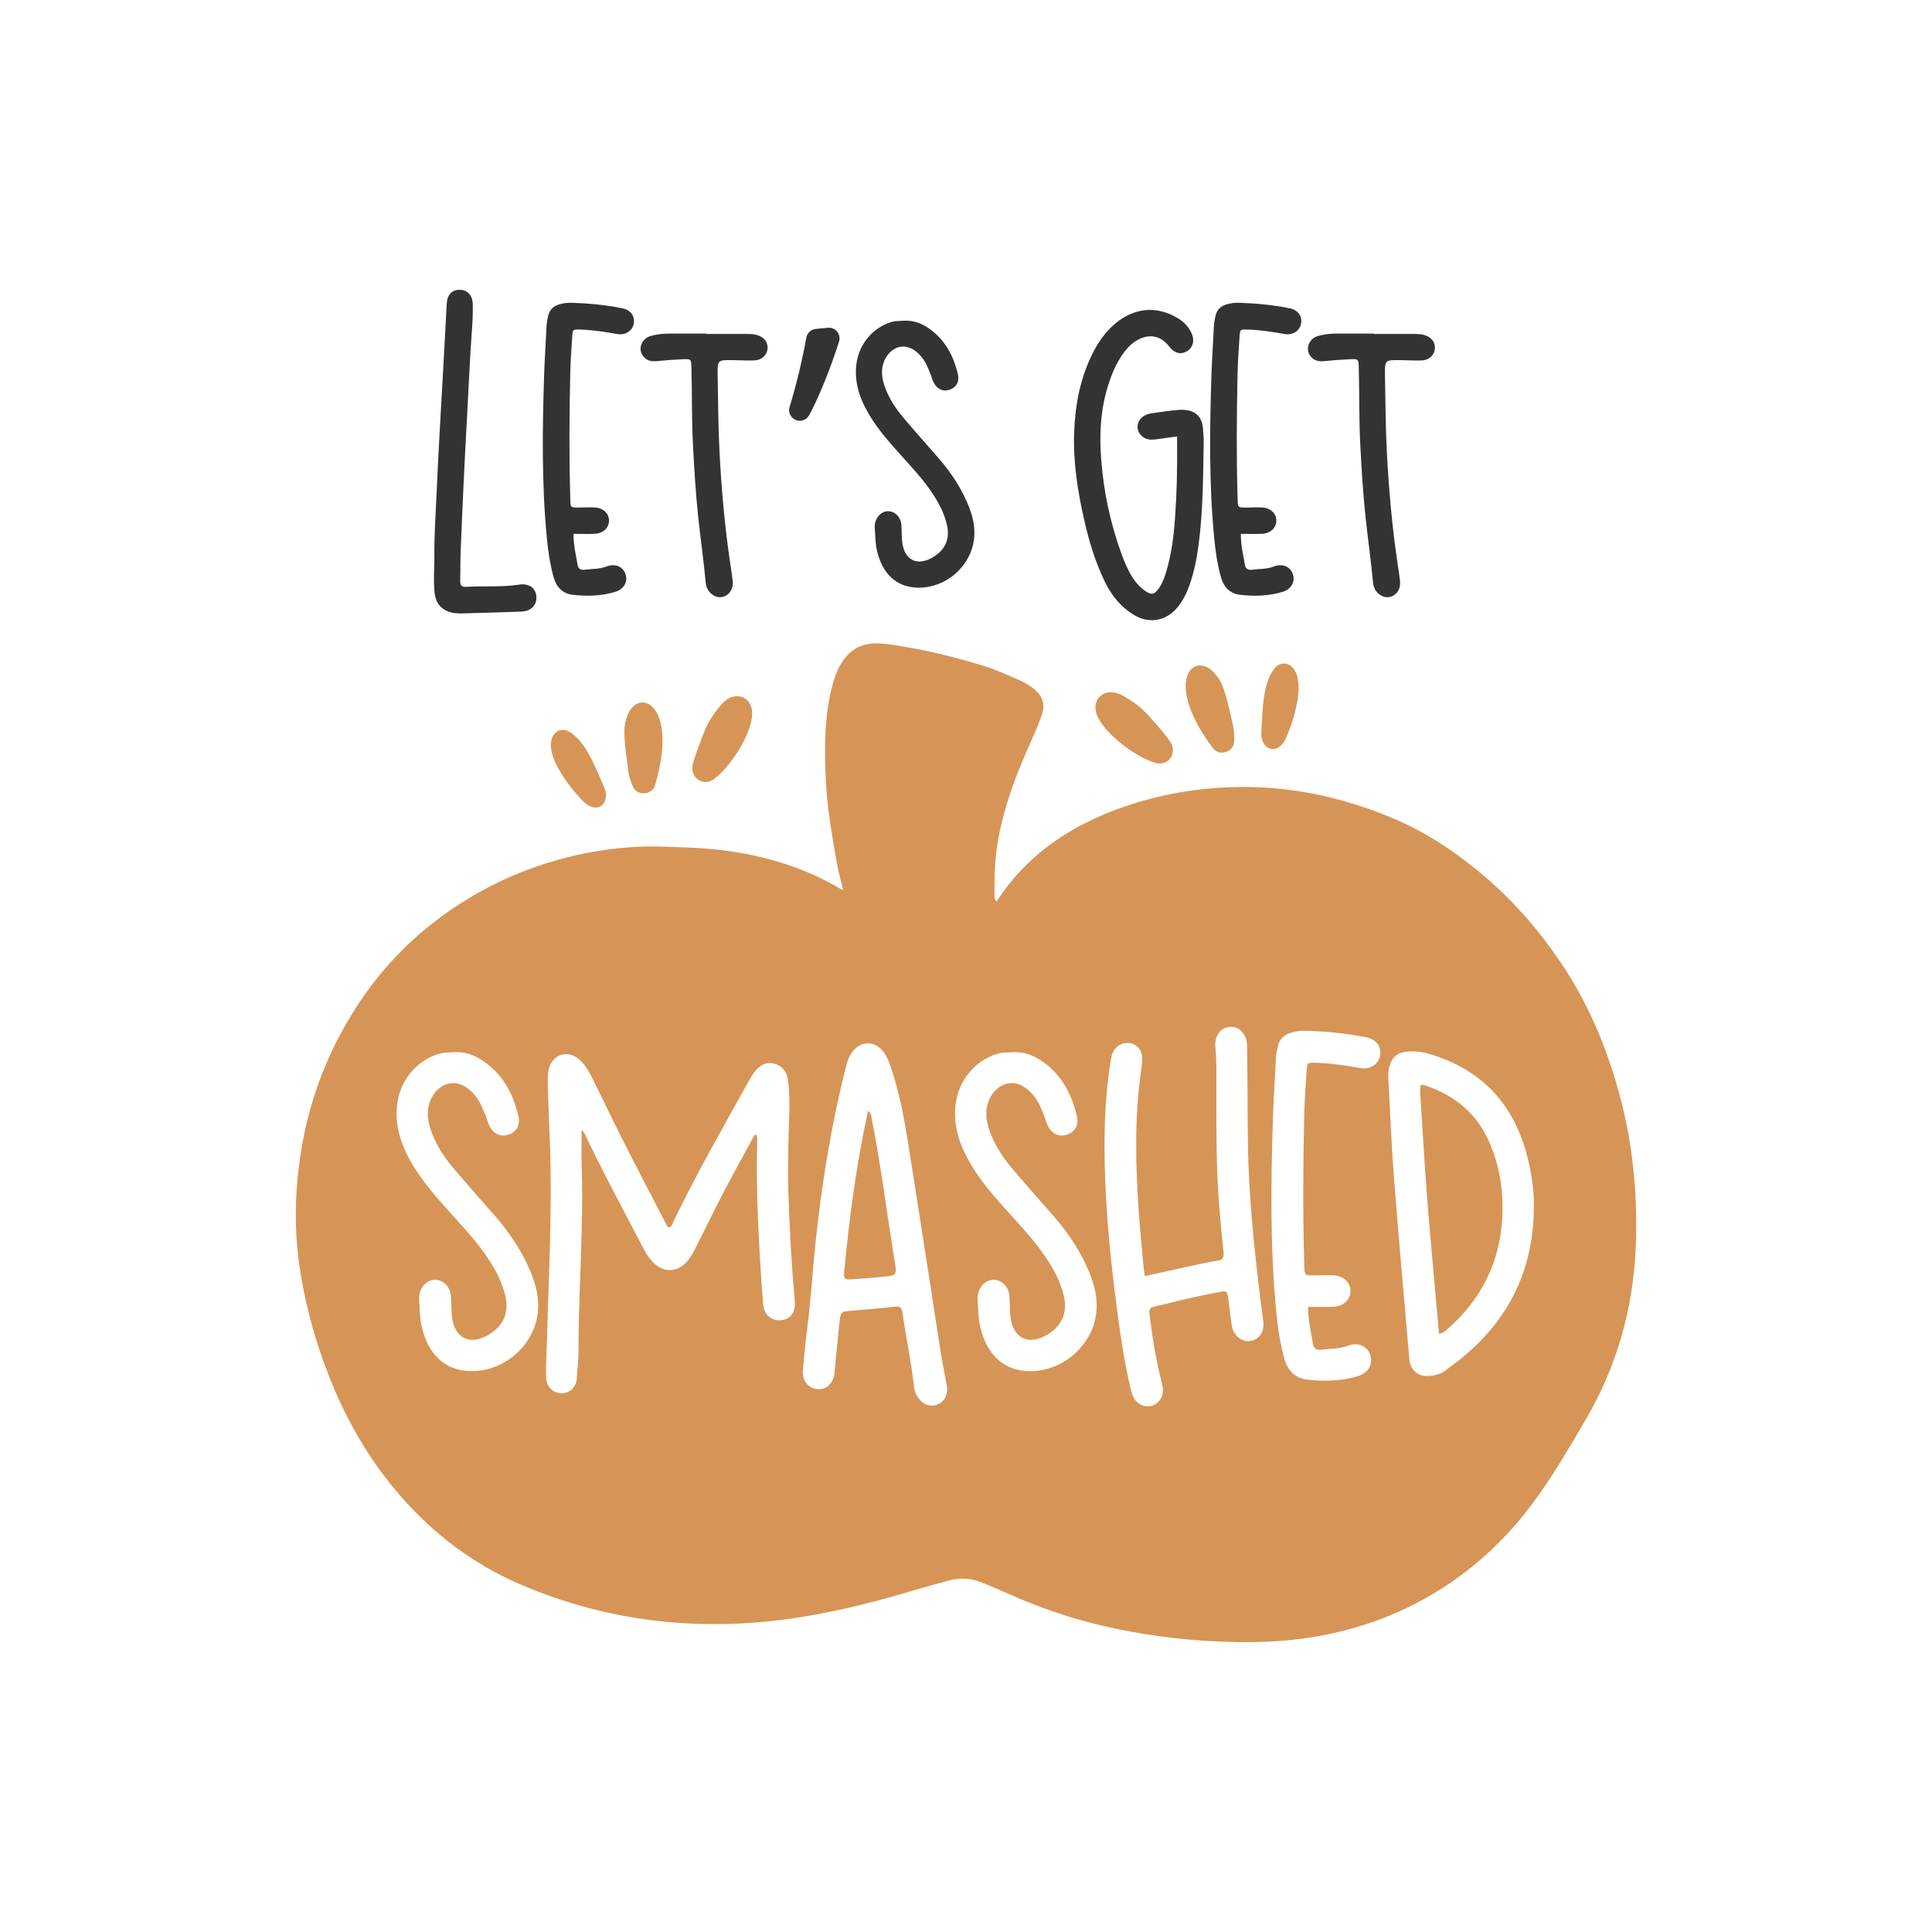 <?xml version="1.0" encoding="iso-8859-1"?>
<!-- Generator: Adobe Illustrator 22.0.1, SVG Export Plug-In . SVG Version: 6.00 Build 0)  -->
<svg version="1.1" id="Calque_1" xmlns="http://www.w3.org/2000/svg" xmlns:xlink="http://www.w3.org/1999/xlink" x="0px" y="0px"
	 width="432px" height="432px" viewBox="0 0 432 432" enable-background="new 0 0 432 432" xml:space="preserve">
<g>
	<g>
		<path fill="#333333" d="M97.128,124.791c-0.069-5.055,0.316-10.096,0.528-15.138c0.391-9.278,0.979-18.547,1.483-27.819
			c0.252-4.638,0.496-9.276,0.749-13.913c0.11-2.021,1.176-3.142,2.94-3.12c1.7,0.022,2.845,1.232,2.881,3.211
			c0.03,1.682-0.011,3.371-0.135,5.047c-0.522,7.117-0.809,14.248-1.207,21.372c-0.538,9.675-0.983,19.354-1.371,29.035
			c-0.086,2.153-0.031,4.31-0.093,6.464c-0.027,0.96,0.354,1.353,1.304,1.294c3.962-0.252,7.948,0.109,11.898-0.503
			c2.132-0.33,3.63,0.719,3.822,2.569c0.199,1.926-1.146,3.383-3.315,3.465c-4.373,0.165-8.747,0.28-13.122,0.403
			c-0.605,0.017-1.217,0.009-1.815-0.069c-2.654-0.349-4.25-1.95-4.509-4.625C96.92,129.911,97.088,127.348,97.128,124.791z"/>
		<path fill="#333333" d="M128.238,119.375c-0.011,2.55,0.554,4.77,0.93,7.012c0.143,0.847,0.819,1.106,1.508,1.013
			c1.655-0.225,3.354-0.104,4.963-0.732c1.922-0.751,3.689,0.025,4.244,1.766c0.531,1.665-0.363,3.305-2.265,3.89
			c-3.136,0.965-6.378,1.049-9.594,0.666c-2.192-0.261-3.597-1.691-4.207-3.843c-0.831-2.924-1.259-5.926-1.547-8.934
			c-1.151-12.017-0.997-24.064-0.614-36.109c0.116-3.698,0.382-7.391,0.549-11.087c0.037-0.814,0.189-1.595,0.365-2.384
			c0.314-1.401,1.191-2.202,2.529-2.589c0.915-0.264,1.844-0.376,2.792-0.343c3.767,0.132,7.513,0.474,11.211,1.22
			c1.913,0.385,2.908,1.746,2.609,3.44c-0.28,1.593-1.862,2.652-3.667,2.332c-2.716-0.481-5.434-0.906-8.193-1
			c-1.773-0.06-1.8-0.044-1.907,1.661c-0.172,2.753-0.379,5.508-0.438,8.264c-0.197,9.153-0.272,18.309,0.003,27.462
			c0.075,2.511-0.189,2.442,2.461,2.4c1.01-0.016,2.023-0.068,3.028-0.007c1.925,0.118,3.207,1.359,3.174,2.983
			c-0.032,1.637-1.316,2.824-3.26,2.905C131.44,119.423,129.965,119.375,128.238,119.375z"/>
		<path fill="#333333" d="M158.006,74.676c3.096,0,6.192-0.003,9.288,0.002c0.674,0.001,1.34,0.046,1.996,0.239
			c1.585,0.469,2.472,1.617,2.334,3.079c-0.134,1.406-1.288,2.53-2.882,2.594c-1.611,0.064-3.23-0.047-4.845-0.065
			c-3.461-0.039-3.488-0.035-3.425,3.359c0.107,5.72,0.115,11.446,0.413,17.157c0.443,8.527,1.197,17.034,2.475,25.485
			c0.171,1.13,0.351,2.26,0.474,3.396c0.206,1.927-0.967,3.465-2.683,3.615c-1.471,0.128-3.162-1.29-3.332-3.1
			c-0.463-4.952-1.165-9.881-1.696-14.827c-0.576-5.349-0.883-10.719-1.173-16.094c-0.311-5.785-0.17-11.572-0.35-17.357
			c-0.059-1.867-0.069-1.914-1.974-1.831c-1.949,0.085-3.895,0.238-5.837,0.428c-1.074,0.105-2.01-0.082-2.768-0.868
			c-1.519-1.577-0.742-4.14,1.512-4.773c1.356-0.381,2.768-0.535,4.192-0.528c2.76,0.013,5.52,0.003,8.281,0.003
			C158.006,74.619,158.006,74.648,158.006,74.676z"/>
		<path fill="#333333" d="M187.609,76.4c-1.926,6.075-4.627,12.695-6.684,16.454c-0.365,0.667-1.035,1.11-1.79,1.204v0
			c-1.724,0.216-3.092-1.415-2.579-3.074c1.437-4.649,2.883-10.623,3.735-15.475c0.185-1.055,1.049-1.851,2.115-1.957l2.693-0.266
			C186.813,73.116,188.13,74.758,187.609,76.4z"/>
		<path fill="#333333" d="M202.08,71.713c1.888-0.105,3.622,0.419,5.179,1.422c3.849,2.477,5.903,6.194,6.917,10.522
			c0.429,1.832-0.488,3.163-2.119,3.569c-1.469,0.365-2.776-0.406-3.463-2.064c-0.18-0.435-0.286-0.898-0.459-1.337
			c-0.296-0.749-0.587-1.505-0.94-2.229c-0.444-0.912-1.03-1.744-1.75-2.459c-3.194-3.168-6.595-1.28-7.768,1.667
			c-0.735,1.844-0.504,3.706,0.126,5.534c0.913,2.649,2.421,4.963,4.208,7.081c2.562,3.037,5.223,5.989,7.828,8.99
			c2.935,3.38,5.368,7.074,6.962,11.285c0.973,2.571,1.402,5.221,0.817,7.927c-1.195,5.521-6.291,9.668-11.916,9.785
			c-5.447,0.112-8.581-3.425-9.668-8.55c-0.333-1.567-0.308-3.211-0.436-4.821c-0.021-0.267-0.01-0.541,0.028-0.807
			c0.242-1.718,1.59-2.992,3.075-2.92c1.45,0.07,2.672,1.282,2.834,2.94c0.123,1.271,0.048,2.563,0.186,3.831
			c0.459,4.222,3.406,5.655,7.006,3.45c2.632-1.613,3.701-4.027,3.037-7.052c-0.692-3.151-2.311-5.87-4.167-8.451
			c-1.891-2.631-4.127-4.975-6.281-7.385c-2.425-2.713-4.844-5.429-6.75-8.552c-2.189-3.585-3.608-7.362-3.075-11.673
			c0.546-4.425,3.635-8.152,7.793-9.399C200.214,71.739,201.148,71.783,202.08,71.713z"/>
		<path fill="#333333" d="M263.203,97.592c-1.742,0.242-3.202,0.454-4.664,0.64c-0.464,0.059-0.944,0.103-1.408,0.061
			c-1.443-0.127-2.575-1.188-2.754-2.524c-0.161-1.212,0.623-2.512,1.905-3.019c0.555-0.219,1.165-0.331,1.759-0.413
			c1.797-0.25,3.593-0.528,5.4-0.674c3.495-0.281,5.385,1.207,5.554,4.303c0.048,0.874,0.171,1.747,0.157,2.619
			c-0.127,7.738-0.122,15.482-1.135,23.177c-0.406,3.074-1.008,6.103-2.023,9.038c-0.598,1.729-1.414,3.345-2.542,4.792
			c-2.582,3.316-6.495,4.028-10.04,1.827c-2.893-1.795-4.925-4.347-6.389-7.377c-2.147-4.446-3.553-9.141-4.631-13.942
			c-1.434-6.384-2.453-12.825-2.211-19.393c0.224-6.101,1.323-12.025,4.062-17.552c1.235-2.492,2.783-4.761,4.898-6.608
			c4.362-3.808,9.553-4.282,14.328-1.325c1.233,0.764,2.209,1.754,2.856,3.053c0.877,1.758,0.521,3.38-0.915,4.255
			c-1.395,0.85-2.808,0.463-4.02-1.1c-1.814-2.341-4.341-2.869-6.939-1.458c-1.144,0.621-2.075,1.477-2.872,2.498
			c-2.11,2.704-3.296,5.829-4.198,9.092c-1.401,5.067-1.537,10.251-1.129,15.425c0.558,7.059,2.023,13.959,4.433,20.635
			c0.662,1.834,1.395,3.643,2.429,5.313c0.827,1.335,1.853,2.483,3.171,3.341c1.151,0.751,1.751,0.662,2.593-0.402
			c0.933-1.178,1.451-2.565,1.88-3.99c1.173-3.888,1.683-7.891,1.973-11.92c0.402-5.574,0.533-11.161,0.473-16.75
			C263.199,98.755,263.203,98.29,263.203,97.592z"/>
		<path fill="#333333" d="M277.455,119.375c-0.011,2.55,0.554,4.77,0.93,7.012c0.143,0.847,0.819,1.106,1.508,1.013
			c1.655-0.225,3.354-0.104,4.963-0.732c1.922-0.751,3.689,0.025,4.244,1.766c0.531,1.665-0.363,3.305-2.265,3.89
			c-3.136,0.965-6.378,1.049-9.594,0.666c-2.192-0.261-3.597-1.691-4.207-3.843c-0.831-2.924-1.259-5.926-1.547-8.934
			c-1.151-12.017-0.997-24.064-0.614-36.109c0.116-3.698,0.382-7.391,0.549-11.087c0.037-0.814,0.189-1.595,0.365-2.384
			c0.314-1.401,1.191-2.202,2.529-2.589c0.915-0.264,1.844-0.376,2.792-0.343c3.767,0.132,7.513,0.474,11.211,1.22
			c1.913,0.385,2.908,1.746,2.609,3.44c-0.28,1.593-1.862,2.652-3.667,2.332c-2.716-0.481-5.434-0.906-8.193-1
			c-1.773-0.06-1.8-0.044-1.907,1.661c-0.172,2.753-0.379,5.508-0.438,8.264c-0.197,9.153-0.272,18.309,0.003,27.462
			c0.075,2.511-0.189,2.442,2.461,2.4c1.01-0.016,2.023-0.068,3.028-0.007c1.925,0.118,3.207,1.359,3.174,2.983
			c-0.032,1.637-1.316,2.824-3.26,2.905C280.657,119.423,279.182,119.375,277.455,119.375z"/>
		<path fill="#333333" d="M307.223,74.676c3.096,0,6.192-0.003,9.288,0.002c0.674,0.001,1.34,0.046,1.996,0.239
			c1.585,0.469,2.472,1.617,2.334,3.079c-0.134,1.406-1.288,2.53-2.882,2.594c-1.611,0.064-3.23-0.047-4.845-0.065
			c-3.461-0.039-3.488-0.035-3.425,3.359c0.107,5.72,0.115,11.446,0.413,17.157c0.443,8.527,1.197,17.034,2.475,25.485
			c0.171,1.13,0.351,2.26,0.474,3.396c0.206,1.927-0.967,3.465-2.683,3.615c-1.471,0.128-3.162-1.29-3.332-3.1
			c-0.463-4.952-1.165-9.881-1.696-14.827c-0.576-5.349-0.883-10.719-1.173-16.094c-0.311-5.785-0.17-11.572-0.35-17.357
			c-0.059-1.867-0.069-1.914-1.974-1.831c-1.949,0.085-3.895,0.238-5.837,0.428c-1.074,0.105-2.01-0.082-2.768-0.868
			c-1.519-1.577-0.742-4.14,1.512-4.773c1.356-0.381,2.768-0.535,4.192-0.528c2.76,0.013,5.52,0.003,8.281,0.003
			C307.223,74.619,307.223,74.648,307.223,74.676z"/>
	</g>
	<g>
		<path fill="#D69556" d="M199.719,279.982c-1.586-9.99-2.855-20.033-4.825-29.962c-0.105-0.534-0.042-1.146-0.81-1.623
			c-2.603,12.002-4.21,24-5.327,36.068c-0.132,1.422,0.119,1.694,1.623,1.6c2.482-0.156,4.961-0.376,7.436-0.622
			c2.65-0.262,2.7-0.361,2.28-3.084C199.971,281.567,199.846,280.774,199.719,279.982z"/>
		<path fill="#D69556" d="M319.027,242.825c-1.376-0.479-1.533-0.35-1.48,1.071c0.047,1.285,0.146,2.568,0.229,3.851
			c0.404,6.255,0.755,12.515,1.229,18.765c0.492,6.485,1.102,12.96,1.665,19.439c0.352,4.05,0.716,8.098,1.088,12.28
			c0.942-0.161,1.282-0.52,1.644-0.832c7.922-6.814,12.174-15.449,12.543-25.881c0.197-5.591-0.691-11.055-2.975-16.225
			C330.205,249.034,325.4,245.044,319.027,242.825z"/>
		<path fill="#D69556" d="M365.51,264.686c-0.511-6.861-1.648-13.641-3.492-20.334c-2.829-10.271-6.923-20.148-13.187-29.361
			c-4.795-7.051-10.413-13.582-17.27-19.355c-6.216-5.232-13.025-9.811-21.042-13.058c-9.859-3.994-20.187-6.457-31.236-6.602
			c-8.678-0.114-17.117,1.058-25.26,3.538c-13.407,4.083-23.91,11.078-30.852,21.558c-0.125,0.188-0.266,0.37-0.399,0.554
			c-0.304-0.558-0.423-1.094-0.419-1.63c0.014-1.986,0.019-3.973,0.117-5.957c0.263-5.343,1.466-10.568,3.109-15.726
			c1.56-4.899,3.651-9.656,5.776-14.403c0.597-1.334,1.115-2.694,1.599-4.06c0.942-2.654-0.042-4.792-2.645-6.444
			c-0.68-0.431-1.37-0.873-2.126-1.196c-2.566-1.095-5.078-2.322-7.764-3.165c-6.843-2.149-13.864-3.835-21.082-4.913
			c-0.93-0.139-1.88-0.209-2.825-0.255c-3.405-0.166-5.918,1.082-7.706,3.43c-1.348,1.771-2.075,3.744-2.625,5.761
			c-1.731,6.346-1.821,12.794-1.618,19.245c0.097,3.069,0.337,6.143,0.73,9.195c0.503,3.909,1.178,7.803,1.873,11.692
			c0.343,1.917,0.898,3.808,1.387,5.831c-0.365-0.177-0.632-0.285-0.871-0.426c-8.591-5.063-18.258-7.755-28.648-8.762
			c-3.314-0.321-6.668-0.378-10.006-0.509c-4.666-0.183-9.315,0.059-13.912,0.738c-11.088,1.637-21.158,5.279-30.271,10.774
			c-11.097,6.69-19.516,15.279-25.793,25.315c-7.849,12.549-11.822,25.983-12.736,40.044c-0.407,6.262-0.108,12.518,0.926,18.737
			c1.299,7.812,3.433,15.465,6.391,22.954c3.791,9.597,8.921,18.643,16.112,26.832c7.176,8.171,15.873,14.958,26.755,19.61
			c20.041,8.567,41.188,10.782,63.302,7.133c8.311-1.371,16.375-3.424,24.334-5.808c2.633-0.789,5.296-1.512,7.957-2.236
			c2.617-0.712,5.165-0.544,7.619,0.499c2.168,0.922,4.357,1.81,6.504,2.763c6.589,2.925,13.474,5.257,20.67,6.918
			c8.287,1.913,16.742,3.042,25.346,3.438c6.201,0.286,12.367,0.214,18.523-0.579c11.446-1.474,21.788-5.124,31.027-10.895
			c8.604-5.375,15.472-12.06,21.095-19.654c4.365-5.894,7.959-12.119,11.603-18.326c7.062-12.028,10.585-24.768,11.244-38.067
			C365.968,274.583,365.879,269.633,365.51,264.686z M120.025,294.897c-1.428,6.596-7.516,11.551-14.235,11.69
			c-6.509,0.134-10.252-4.092-11.552-10.215c-0.397-1.873-0.367-3.837-0.52-5.76c-0.025-0.319-0.012-0.647,0.033-0.964
			c0.289-2.053,1.9-3.575,3.674-3.489c1.732,0.084,3.192,1.532,3.385,3.513c0.148,1.518,0.058,3.062,0.223,4.577
			c0.549,5.044,4.069,6.757,8.371,4.122c3.144-1.927,4.422-4.812,3.628-8.425c-0.828-3.765-2.761-7.013-4.978-10.097
			c-2.258-3.143-4.93-5.945-7.503-8.823c-2.898-3.241-5.787-6.486-8.065-10.217c-2.613-4.283-4.309-8.795-3.674-13.946
			c0.654-5.287,4.344-9.74,9.311-11.229c1.111-0.333,2.226-0.28,3.34-0.363c2.255-0.125,4.327,0.501,6.188,1.699
			c4.598,2.959,7.051,7.4,8.262,12.571c0.513,2.188-0.583,3.779-2.532,4.263c-1.754,0.436-3.317-0.485-4.137-2.465
			c-0.216-0.519-0.342-1.074-0.548-1.597c-0.354-0.895-0.701-1.798-1.123-2.664c-0.531-1.09-1.23-2.084-2.092-2.938
			c-3.815-3.786-7.878-1.53-9.279,1.992c-0.878,2.203-0.602,4.428,0.151,6.612c1.091,3.164,2.894,5.929,5.028,8.459
			c3.061,3.628,6.241,7.156,9.353,10.741c3.506,4.039,6.413,8.452,8.318,13.482C120.214,288.499,120.725,291.666,120.025,294.897z
			 M177.717,292.075c-0.167,1.73-1.245,2.887-2.835,3.115c-1.74,0.249-3.248-0.567-3.915-2.142c-0.251-0.596-0.323-1.229-0.371-1.88
			c-0.894-12.201-1.62-24.407-1.275-36.651c0.006-0.218-0.074-0.44-0.114-0.659c-0.151-0.046-0.302-0.091-0.453-0.135
			c-2.179,4.012-4.411,7.996-6.525,12.042c-2.16,4.133-4.201,8.325-6.3,12.489c-0.688,1.364-1.35,2.753-2.389,3.896
			c-2.167,2.384-5.144,2.457-7.429,0.187c-1.156-1.149-1.927-2.569-2.67-3.999c-4.077-7.849-8.293-15.627-12.124-23.603
			c-0.328-0.683-0.544-1.464-1.265-2.085c0,2.804-0.07,5.426,0.012,8.044c0.299,9.501-0.126,18.99-0.457,28.48
			c-0.148,4.263-0.252,8.529-0.246,12.794c0.003,2.1-0.276,4.169-0.393,6.253c-0.112,2.008-1.617,3.334-3.458,3.309
			c-1.802-0.025-3.315-1.396-3.391-3.402c-0.089-2.326,0.072-4.662,0.134-6.993c0.396-15.203,1.277-30.399,0.705-45.616
			c-0.163-4.343-0.353-8.683-0.48-13.027c-0.033-1.12-0.012-2.275,0.221-3.363c0.727-3.402,4.274-4.511,6.874-2.186
			c1.407,1.259,2.267,2.917,3.091,4.573c2.289,4.608,4.489,9.26,6.814,13.851c3.089,6.097,6.259,12.151,9.407,18.217
			c0.173,0.333,0.268,0.77,0.786,0.887c0.648-0.261,0.736-0.963,0.998-1.505c5.214-10.797,11.166-21.198,16.994-31.663
			c0.351-0.63,0.746-1.248,1.201-1.804c1.09-1.332,2.474-2.128,4.231-1.672c1.823,0.473,2.853,1.804,3.089,3.626
			c0.351,2.717,0.377,5.454,0.283,8.195c-0.197,5.792-0.361,11.582-0.174,17.381c0.252,7.802,0.674,15.591,1.385,23.365
			C177.73,290.949,177.77,291.52,177.717,292.075z M209.616,314.044c-1.394,0.578-2.756,0.234-3.91-1.021
			c-0.782-0.851-1.218-1.842-1.345-3.022c-0.591-5.514-1.789-10.935-2.557-16.422c-0.15-1.072-0.46-1.533-1.653-1.402
			c-3.668,0.403-7.345,0.703-11.02,1.026c-1.085,0.096-1.231,0.908-1.329,1.711c-0.221,1.834-0.396,3.674-0.578,5.513
			c-0.206,2.08-0.402,4.159-0.601,6.24c-0.023,0.241-0.018,0.485-0.064,0.72c-0.429,2.233-2.043,3.494-4.081,3.198
			c-1.817-0.264-3.133-1.99-2.954-4.071c0.273-3.202,0.568-6.406,0.983-9.592c0.833-6.374,1.182-12.793,1.858-19.181
			c1.397-13.195,3.519-26.266,6.772-39.14c0.315-1.247,0.738-2.47,1.537-3.51c1.783-2.316,4.716-2.4,6.635-0.197
			c0.973,1.118,1.459,2.488,1.924,3.858c1.843,5.422,2.898,11.036,3.795,16.666c2.492,15.627,4.872,31.272,7.314,46.907
			c0.335,2.143,0.777,4.268,1.17,6.402c0.115,0.63,0.232,1.26,0.286,1.551C211.787,312.311,211.063,313.444,209.616,314.044z
			 M244.903,294.897c-1.428,6.596-7.516,11.551-14.235,11.69c-6.509,0.134-10.252-4.092-11.552-10.215
			c-0.397-1.873-0.367-3.837-0.52-5.76c-0.025-0.319-0.012-0.647,0.033-0.964c0.289-2.053,1.9-3.575,3.674-3.489
			c1.732,0.084,3.192,1.532,3.385,3.513c0.148,1.518,0.058,3.062,0.223,4.577c0.549,5.044,4.069,6.757,8.371,4.122
			c3.144-1.927,4.422-4.812,3.628-8.425c-0.828-3.765-2.761-7.013-4.978-10.097c-2.258-3.143-4.93-5.945-7.503-8.823
			c-2.898-3.241-5.787-6.486-8.065-10.217c-2.613-4.283-4.309-8.795-3.674-13.946c0.654-5.287,4.344-9.74,9.311-11.229
			c1.111-0.333,2.226-0.28,3.34-0.363c2.255-0.125,4.327,0.501,6.188,1.699c4.598,2.959,7.051,7.4,8.262,12.571
			c0.513,2.188-0.583,3.779-2.532,4.263c-1.754,0.436-3.317-0.485-4.137-2.465c-0.216-0.519-0.342-1.074-0.548-1.597
			c-0.354-0.895-0.701-1.798-1.123-2.664c-0.531-1.09-1.23-2.084-2.092-2.938c-3.815-3.786-7.878-1.53-9.279,1.992
			c-0.878,2.203-0.602,4.428,0.151,6.612c1.091,3.164,2.894,5.929,5.028,8.459c3.061,3.628,6.241,7.156,9.353,10.741
			c3.506,4.039,6.413,8.452,8.318,13.482C245.091,288.499,245.603,291.666,244.903,294.897z M279.498,299.854
			c-1.962,0.256-3.755-1.278-4.094-3.578c-0.292-1.987-0.477-3.99-0.771-5.977c-0.239-1.608-0.376-1.712-2-1.402
			c-2.521,0.483-5.037,1.008-7.541,1.574c-2.267,0.512-4.506,1.167-6.783,1.627c-1.103,0.222-1.421,0.601-1.277,1.762
			c0.623,5.03,1.398,10.03,2.653,14.943c0.201,0.79,0.401,1.556,0.344,2.367c-0.105,1.523-1.152,2.828-2.525,3.185
			c-1.418,0.368-2.921-0.211-3.795-1.483c-0.511-0.744-0.702-1.604-0.914-2.469c-1.604-6.574-2.465-13.27-3.329-19.965
			c-1.121-8.689-1.962-17.41-2.318-26.16c-0.37-9.089-0.253-18.177,1.219-27.194c0.132-0.803,0.286-1.582,0.746-2.268
			c0.864-1.286,2.273-1.848,3.779-1.512c1.421,0.317,2.443,1.524,2.501,3.151c0.034,0.956-0.096,1.925-0.233,2.877
			c-1.509,10.489-1.257,20.999-0.54,31.531c0.277,4.088,0.72,8.156,1.062,12.235c0.059,0.709,0.19,1.412,0.305,2.243
			c3.837-0.846,7.576-1.682,11.321-2.491c1.647-0.356,3.298-0.705,4.962-0.967c1.113-0.175,1.438-0.709,1.32-1.799
			c-0.359-3.358-0.669-6.72-0.947-10.085c-0.746-8.992-0.64-18.007-0.66-27.018c-0.006-2.976,0.082-5.956-0.225-8.926
			c-0.076-0.729-0.009-1.436,0.259-2.133c0.55-1.433,1.63-2.242,3.098-2.309c1.487-0.068,2.589,0.73,3.255,2.082
			c0.441,0.893,0.483,1.853,0.49,2.825c0.042,5.954,0.131,11.909,0.138,17.864c0.013,10.632,0.87,21.204,2.075,31.76
			c0.429,3.755,0.898,7.502,1.389,11.248C282.778,297.809,281.575,299.582,279.498,299.854z M308.592,236.047
			c-0.335,1.904-2.224,3.168-4.381,2.786c-3.244-0.575-6.492-1.083-9.789-1.194c-2.117-0.071-2.15-0.052-2.278,1.984
			c-0.205,3.289-0.453,6.581-0.524,9.874c-0.235,10.935-0.325,21.873,0.003,32.808c0.09,2.999-0.225,2.918,2.94,2.867
			c1.207-0.019,2.417-0.081,3.618-0.008c2.301,0.141,3.832,1.624,3.792,3.564c-0.038,1.956-1.572,3.374-3.894,3.47
			c-1.758,0.073-3.521,0.015-5.584,0.015c-0.013,3.047,0.663,5.699,1.112,8.377c0.17,1.012,0.976,1.322,1.801,1.211
			c1.977-0.269,4.007-0.124,5.928-0.875c2.297-0.896,4.408,0.03,5.071,2.11c0.634,1.989-0.434,3.949-2.707,4.648
			c-3.746,1.153-7.62,1.254-11.462,0.796c-2.617-0.312-4.297-2.021-5.027-4.591c-0.993-3.493-1.504-7.08-1.848-10.672
			c-1.375-14.357-1.191-28.75-0.735-43.14c0.14-4.418,0.456-8.83,0.657-13.246c0.044-0.973,0.226-1.905,0.437-2.847
			c0.374-1.675,1.423-2.631,3.021-3.093c1.093-0.315,2.204-0.449,3.336-0.41c4.499,0.157,8.975,0.567,13.393,1.457
			C307.761,232.399,308.948,234.025,308.592,236.047z M326.217,304.167c-0.881,0.698-1.82,1.326-2.683,2.046
			c-1.24,1.035-2.692,1.399-4.247,1.462c-2.314,0.094-3.956-1.418-4.153-3.738c-1.15-13.514-2.387-27.02-3.435-40.542
			c-0.584-7.528-0.862-15.08-1.274-22.623c-0.058-1.056,0.086-2.071,0.503-3.062c0.615-1.465,1.646-2.305,3.242-2.508
			c1.782-0.227,3.515-0.094,5.238,0.407c12.489,3.619,19.744,12.039,22.478,24.562c0.738,3.38,1.215,6.805,1.081,10.305
			C342.78,284.377,337.087,295.559,326.217,304.167z"/>
	</g>
	<g>
		<g>
			<g>
				<path fill="#D69556" d="M168.129,158.673c0.711,4.112-4.326,12.437-8.462,15.517c-2.322,1.729-5.219-0.128-4.82-2.969
					c0.205-1.461,2.235-6.634,2.674-7.705c0.921-2.248,2.262-4.258,3.871-6.077C163.994,154.498,167.578,155.485,168.129,158.673z"
					/>
			</g>
			<g>
				<path fill="#D69556" d="M146.478,175.555c-0.678,2.299-4.006,2.442-4.912,0.42c-0.48-1.072-0.882-2.226-1.047-3.383
					c-1.31-9.183-1.017-10.341-0.32-12.35C142.579,153.378,151.872,157.273,146.478,175.555z"/>
			</g>
			<g>
				<path fill="#D69556" d="M123.431,165.048c0.613-1.69,2.277-2.327,3.834-1.439c3.808,2.17,5.917,8.164,7.816,12.393
					c1.385,3.084-0.85,5.954-3.925,3.847C130.05,179.091,121.617,170.048,123.431,165.048z"/>
			</g>
		</g>
		<g>
			<g>
				<path fill="#D69556" d="M245.017,158.973c0.764,4.103,8.38,10.158,13.329,11.607c2.779,0.814,4.849-1.934,3.487-4.46
					c-0.7-1.298-4.402-5.443-5.187-6.295c-1.645-1.787-3.601-3.206-5.743-4.352C247.443,153.621,244.425,155.793,245.017,158.973z"
					/>
			</g>
			<g>
				<path fill="#D69556" d="M271.187,167.275c1.435,1.92,4.605,0.897,4.751-1.314c0.078-1.172,0.053-2.394-0.195-3.536
					c-1.964-9.065-2.642-10.049-3.994-11.691C267.133,145.126,259.774,152.008,271.187,167.275z"/>
			</g>
			<g>
				<path fill="#D69556" d="M289.144,149.41c-1.162-1.371-2.944-1.39-4.095-0.016c-2.816,3.359-2.709,9.711-3.02,14.337
					c-0.227,3.373,2.867,5.287,5.017,2.243C287.82,164.878,292.583,153.468,289.144,149.41z"/>
			</g>
		</g>
	</g>
</g>
</svg>
